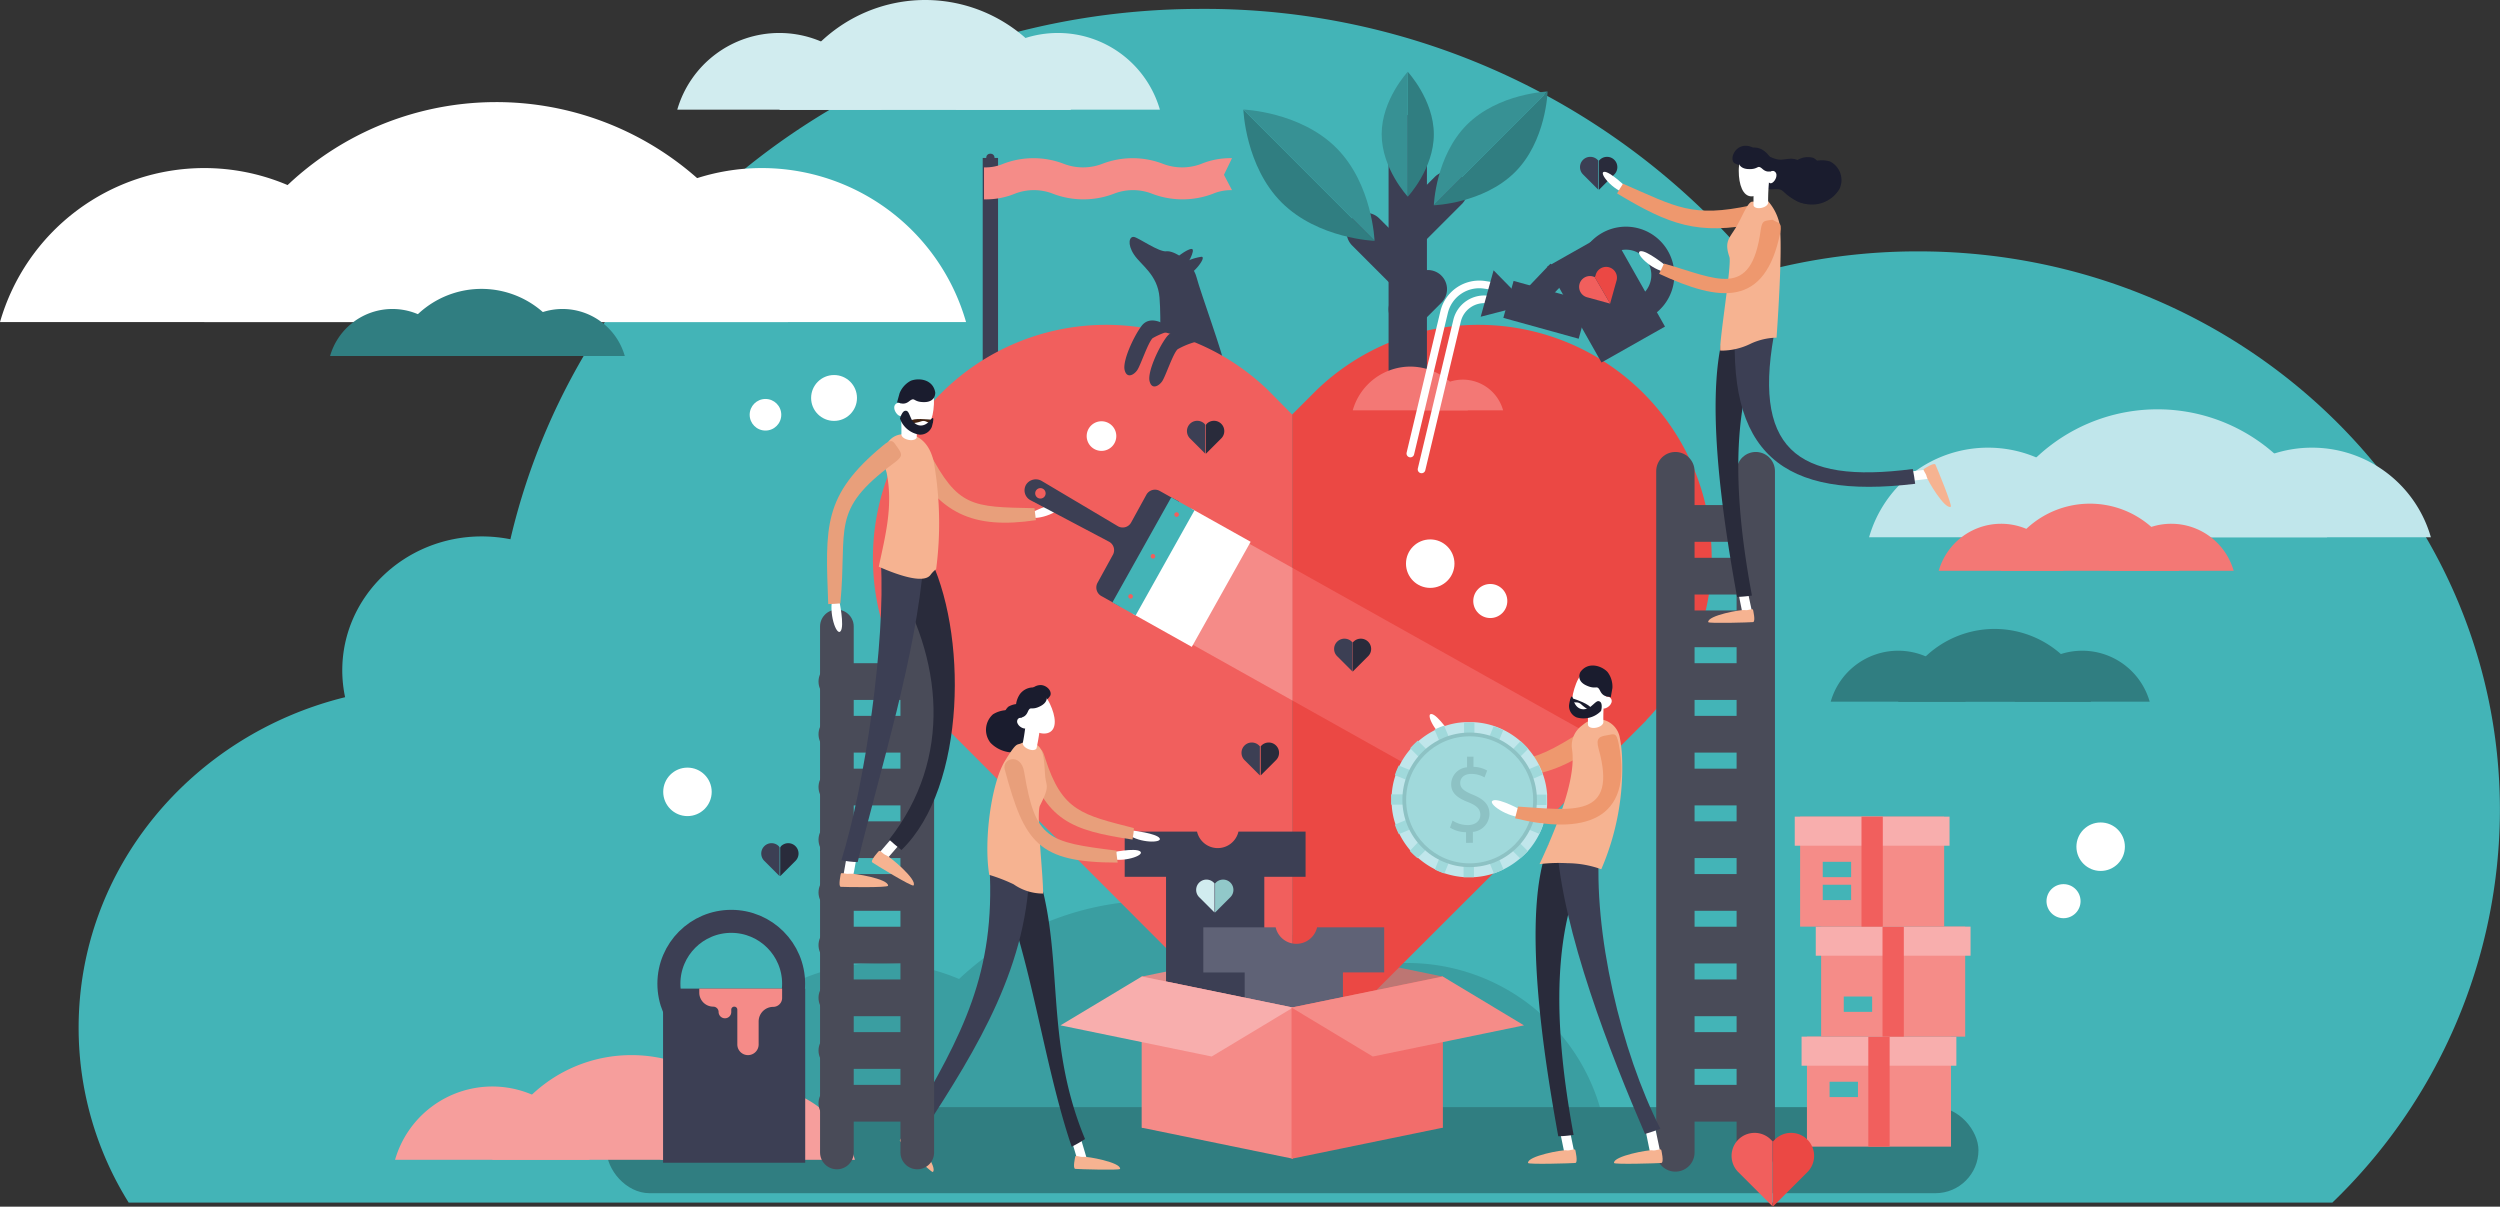 <svg id="Layer_1" data-name="Layer 1" xmlns="http://www.w3.org/2000/svg" viewBox="0 0 325.91 157.31"><rect x="0" y="0" width="325.91" height="157.31" fill="#333333" stroke="none"/><defs><style>.cls-1{fill:#43b4b7;}.cls-2{fill:#3c3f54;}.cls-3{fill:#3a9ea1;}.cls-4{fill:#fff;}.cls-5{fill:#c0e6eb;}.cls-6{fill:#d1ecef;}.cls-7{fill:#307e81;}.cls-8{fill:#f37875;}.cls-25,.cls-27,.cls-28,.cls-29,.cls-30,.cls-31,.cls-32,.cls-9{fill:none;}.cls-9{stroke:#3d3f54;stroke-width:2px;}.cls-28,.cls-29,.cls-9{stroke-miterlimit:10;}.cls-10{fill:#f58c88;}.cls-11{fill:#3d3f54;}.cls-12{fill:#bd7673;}.cls-13{fill:#e08c89;}.cls-14{fill:#f15f5d;}.cls-15{fill:#eb4844;}.cls-16{fill:#f69e9c;}.cls-17{fill:#5f6276;}.cls-18{fill:#f58b88;}.cls-19{fill:#f8aead;}.cls-20{fill:#f6b391;}.cls-21{fill:#e89f7b;}.cls-22{fill:#292b3b;}.cls-23{fill:#1a1c2e;}.cls-24{fill:#91c8c9;}.cls-25,.cls-28,.cls-29{stroke:#3c3f54;}.cls-25,.cls-27,.cls-30,.cls-31,.cls-32{stroke-linecap:round;stroke-linejoin:round;}.cls-25,.cls-29,.cls-30{stroke-width:5px;}.cls-26{fill:#379194;}.cls-27{stroke:#fff;}.cls-28{stroke-width:3px;}.cls-30,.cls-31,.cls-32{stroke:#494b58;}.cls-31{stroke-width:4.79px;}.cls-32{stroke-width:4.39px;}.cls-33{fill:#ee986e;}.cls-34{fill:#412312;}.cls-35{fill:#a0d9db;}.cls-36{fill:#8dc2c4;}.cls-37{fill:#f26d6b;}</style></defs><title>Volunteering Image</title><path class="cls-1" d="M802.63,57.28A78.78,78.78,0,0,0,782,60a93.46,93.46,0,0,0-72.91-34.33c-44,0-80.76,29.57-90,69.14a19.23,19.23,0,0,0-3.75-.37c-10,0-18.17,7.81-18.17,17.46a16.83,16.83,0,0,0,.37,3.5c-20,4.93-34.74,22.35-34.74,43.09a43,43,0,0,0,6.53,22.8H856.6a71.22,71.22,0,0,0,21.85-51.17C878.45,89.9,844.51,57.28,802.63,57.28Z" transform="translate(-552.55 -24.51)"/><path class="cls-2" d="M703.71,71.57s.24-5.26,0-8.26-2.39-4.2-3.32-5.6-.61-2.42,0-2.31,3.24,2,4.22,1.87,3.39,1.35,3.93,3.4,3.47,10,3.73,11.81-3,5.72-3,5.72Z" transform="translate(-552.55 -24.51)"/><path class="cls-3" d="M667.35,150.05a26.18,26.18,0,0,0-25.18,19h50.36A26.2,26.2,0,0,0,667.35,150.05Z" transform="translate(-552.55 -24.51)"/><path class="cls-3" d="M736,150.05a26.2,26.2,0,0,0-25.18,19h50.36A26.19,26.19,0,0,0,736,150.05Z" transform="translate(-552.55 -24.51)"/><path class="cls-3" d="M703.31,141.92a37.4,37.4,0,0,0-36,27.11h71.93A37.42,37.42,0,0,0,703.31,141.92Z" transform="translate(-552.55 -24.51)"/><path class="cls-4" d="M579.18,46.42A27.71,27.71,0,0,0,552.55,66.5h53.27A27.71,27.71,0,0,0,579.18,46.42Z" transform="translate(-552.55 -24.51)"/><path class="cls-4" d="M651.86,46.42A27.71,27.71,0,0,0,625.22,66.5h53.27A27.7,27.7,0,0,0,651.86,46.42Z" transform="translate(-552.55 -24.51)"/><path class="cls-4" d="M617.23,37.82A39.59,39.59,0,0,0,579.18,66.5h76.1A39.57,39.57,0,0,0,617.23,37.82Z" transform="translate(-552.55 -24.51)"/><path class="cls-5" d="M811.69,82.87a16.11,16.11,0,0,0-15.48,11.68h31A16.1,16.1,0,0,0,811.69,82.87Z" transform="translate(-552.55 -24.51)"/><path class="cls-5" d="M853.93,82.87a16.1,16.1,0,0,0-15.48,11.68h31A16.11,16.11,0,0,0,853.93,82.87Z" transform="translate(-552.55 -24.51)"/><path class="cls-5" d="M833.8,77.87a23,23,0,0,0-22.11,16.68h44.23A23,23,0,0,0,833.8,77.87Z" transform="translate(-552.55 -24.51)"/><path class="cls-6" d="M654.15,28.81a13.85,13.85,0,0,0-13.31,10h26.62A13.86,13.86,0,0,0,654.15,28.81Z" transform="translate(-552.55 -24.51)"/><path class="cls-6" d="M690.46,28.81a13.84,13.84,0,0,0-13.31,10h26.61A13.83,13.83,0,0,0,690.46,28.81Z" transform="translate(-552.55 -24.51)"/><path class="cls-6" d="M673.16,24.51a19.78,19.78,0,0,0-19,14.33h38A19.78,19.78,0,0,0,673.16,24.51Z" transform="translate(-552.55 -24.51)"/><path class="cls-7" d="M603.71,64.79a8.46,8.46,0,0,0-8.13,6.13h16.26A8.46,8.46,0,0,0,603.71,64.79Z" transform="translate(-552.55 -24.51)"/><path class="cls-7" d="M625.89,64.79a8.46,8.46,0,0,0-8.13,6.13H634A8.45,8.45,0,0,0,625.89,64.79Z" transform="translate(-552.55 -24.51)"/><path class="cls-7" d="M615.32,62.17a12.08,12.08,0,0,0-11.61,8.75h23.23A12.09,12.09,0,0,0,615.32,62.17Z" transform="translate(-552.55 -24.51)"/><path class="cls-7" d="M800,109.34a9.15,9.15,0,0,0-8.79,6.64h17.59A9.16,9.16,0,0,0,800,109.34Z" transform="translate(-552.55 -24.51)"/><path class="cls-7" d="M824,109.34a9.16,9.16,0,0,0-8.8,6.64h17.59A9.15,9.15,0,0,0,824,109.34Z" transform="translate(-552.55 -24.51)"/><path class="cls-7" d="M812.6,106.5A13.09,13.09,0,0,0,800,116h25.14A13.08,13.08,0,0,0,812.6,106.5Z" transform="translate(-552.55 -24.51)"/><rect class="cls-7" x="79.08" y="144.33" width="178.84" height="11.22" rx="5.61"/><path class="cls-8" d="M813.42,92.79a8.46,8.46,0,0,0-8.13,6.13h16.26A8.45,8.45,0,0,0,813.42,92.79Z" transform="translate(-552.55 -24.51)"/><path class="cls-8" d="M835.61,92.79a8.45,8.45,0,0,0-8.13,6.13h16.26A8.46,8.46,0,0,0,835.61,92.79Z" transform="translate(-552.55 -24.51)"/><path class="cls-8" d="M825,90.17a12.09,12.09,0,0,0-11.62,8.75h23.23A12.07,12.07,0,0,0,825,90.17Z" transform="translate(-552.55 -24.51)"/><line class="cls-9" x1="129.11" y1="49.03" x2="129.11" y2="20.59"/><path class="cls-10" d="M680.83,50.5a10,10,0,0,0,4-.73,6.83,6.83,0,0,1,5,0,11.11,11.11,0,0,0,7.92,0,6.83,6.83,0,0,1,5,0,11.11,11.11,0,0,0,7.92,0,6,6,0,0,1,2.49-.47l-1.05-2,1.05-2.17a10,10,0,0,0-4,.74,7,7,0,0,1-5,0,11,11,0,0,0-7.92,0,7,7,0,0,1-5,0,11,11,0,0,0-7.92,0,5.93,5.93,0,0,1-2.49.46Z" transform="translate(-552.55 -24.51)"/><circle class="cls-11" cx="129.11" cy="49.03" r="0.75"/><circle class="cls-11" cx="129.11" cy="20.57" r="0.54"/><polygon class="cls-12" points="188.08 127.31 168.37 123.26 168.37 142.97 188.08 147.02 188.08 127.31"/><polygon class="cls-13" points="148.85 127.31 168.56 123.26 168.56 142.97 148.85 147.02 148.85 127.31"/><path class="cls-14" d="M717.89,75.4a30.41,30.41,0,0,0-43,43L721,164.55v-86Z" transform="translate(-552.55 -24.51)"/><path class="cls-15" d="M767.19,118.4l-14.93,14.93L721,164.55v-86l3.15-3.15a30.41,30.41,0,0,1,43,43Z" transform="translate(-552.55 -24.51)"/><path class="cls-16" d="M616.73,166.15a13.2,13.2,0,0,0-12.68,9.56h25.36A13.2,13.2,0,0,0,616.73,166.15Z" transform="translate(-552.55 -24.51)"/><path class="cls-16" d="M651.32,166.15a13.2,13.2,0,0,0-12.68,9.56H664A13.2,13.2,0,0,0,651.32,166.15Z" transform="translate(-552.55 -24.51)"/><path class="cls-16" d="M634.84,162.06a18.84,18.84,0,0,0-18.11,13.65H653A18.84,18.84,0,0,0,634.84,162.06Z" transform="translate(-552.55 -24.51)"/><path class="cls-2" d="M717.32,132.92H714a2.77,2.77,0,0,1-5.4,0h-9.43v5.89h5.39v17.37h12.81V138.81h5.38v-5.89Z" transform="translate(-552.55 -24.51)"/><path class="cls-17" d="M727.62,145.4h-3.37a2.77,2.77,0,0,1-5.4,0h-9.43v5.88h5.39v17.38h12.81V151.28H733V145.4Z" transform="translate(-552.55 -24.51)"/><polygon class="cls-18" points="148.85 147.01 168.56 151.06 168.56 131.35 148.85 127.3 148.85 147.01"/><polygon class="cls-19" points="138.25 133.67 157.96 137.73 168.56 131.35 148.85 127.3 138.25 133.67"/><path class="cls-4" d="M671.2,173.52l-.11-.05a.6.6,0,0,1-.23-.83l2.19-3.8a.62.62,0,0,1,.84-.22.6.6,0,0,1,.22.83l-2.19,3.8A.61.61,0,0,1,671.2,173.52Z" transform="translate(-552.55 -24.51)"/><path class="cls-20" d="M671,172.12s-1.36.88-1.11,1.17,4.07,4.15,4.27,4c.67-.55-2-4.18-2.38-4.42S671.21,172,671,172.12Z" transform="translate(-552.55 -24.51)"/><path class="cls-4" d="M700.18,132.78s3.12.36,3.54,1-2.59.67-4.1-.49Z" transform="translate(-552.55 -24.51)"/><path class="cls-21" d="M700.36,132.46c0,.51-.09,1-.17,1.5-8-1.19-11.35-2.5-13.87-10.42-.38-1.21.08-1.42,1-1.51h0c1-.09,1.15.26,1.48,1.32C691,130.3,693.64,130.73,700.36,132.46Z" transform="translate(-552.55 -24.51)"/><path class="cls-4" d="M693.85,176l-.11.05a.6.6,0,0,1-.76-.41l-1.25-4.21a.6.6,0,0,1,.42-.75.59.59,0,0,1,.75.41l1.25,4.2A.61.61,0,0,1,693.85,176Z" transform="translate(-552.55 -24.51)"/><path class="cls-22" d="M694,173a16.67,16.67,0,0,1-1.74,1c-3.69-10.86-5.33-25-9.54-34.65,1.62-.63,3.25-1.24,4.87-1.86C691.49,148.93,688.5,159.76,694,173Z" transform="translate(-552.55 -24.51)"/><path class="cls-2" d="M673,171.87c-.59-.29-1.18-.6-1.75-.94,6.8-11.59,11.07-19.55,10.3-33.44,1.74-.23,3.48-.43,5.22-.63C686.76,150.17,680,161.1,673,171.87Z" transform="translate(-552.55 -24.51)"/><path class="cls-23" d="M688.3,113.82a1.61,1.61,0,0,0-1.54.94,1.17,1.17,0,0,0,.79,1.41,2,2,0,0,0,1.93-1C689.69,114.61,689.06,113.89,688.3,113.82Z" transform="translate(-552.55 -24.51)"/><path class="cls-23" d="M686.16,117.84a3.68,3.68,0,0,0-4.16-.21,2.71,2.71,0,0,0-.31,3.73,4.17,4.17,0,0,0,5.13.65C688.05,121.25,687.53,118.94,686.16,117.84Z" transform="translate(-552.55 -24.51)"/><path class="cls-23" d="M687,116.86a2.66,2.66,0,0,0-3-.22,2,2,0,0,0-.16,2.74,3.31,3.31,0,0,0,3.59.56C688.25,119.33,688,117.69,687,116.86Z" transform="translate(-552.55 -24.51)"/><path class="cls-4" d="M685.73,118c.78,1.67,2.58,2.49,3.6,2s.88-2.07.09-3.74-2-2.13-3-1.65S684.94,116.28,685.73,118Z" transform="translate(-552.55 -24.51)"/><path class="cls-4" d="M685.24,118.88c.18.39.8.71,1.08.57s.21-.48,0-.86-.58-.65-.87-.52A.56.56,0,0,0,685.24,118.88Z" transform="translate(-552.55 -24.51)"/><path class="cls-23" d="M685,117a3,3,0,0,1,.51-2,2.16,2.16,0,0,1,3.35-.15s.65,1-.63,1.69-1.31-.11-1.71.8-1.18.65-1.25.85Z" transform="translate(-552.55 -24.51)"/><path class="cls-20" d="M688.53,141a6.72,6.72,0,0,1-3.84-1.21,22,22,0,0,0-3.18-1.23c-.74-4.52.28-11.87,2-14.77,1.55-2.55,1.56-2.13,2.12-2.36a2.13,2.13,0,0,1,2.31.36l0,0c.72.69.74,2.19.85,3.75s.71,1.28-.67,4C687.61,130.73,688.57,138.68,688.53,141Z" transform="translate(-552.55 -24.51)"/><path class="cls-4" d="M686.31,118.2l1.93.17a30.37,30.37,0,0,1-.56,3.68c-.12.28-.62.32-1.11.1s-.72-.54-.68-.81h0A23.88,23.88,0,0,0,686.31,118.2Z" transform="translate(-552.55 -24.51)"/><path class="cls-20" d="M692.73,175.28s-.38,1.57,0,1.61,5.81.21,5.84,0c.11-.86-4.33-1.65-4.77-1.57S692.77,175.05,692.73,175.28Z" transform="translate(-552.55 -24.51)"/><path class="cls-4" d="M697.33,135.67s3.23-.69,3.87-.16-2.36,1.53-4.24.88Z" transform="translate(-552.55 -24.51)"/><path class="cls-21" d="M698.09,135.4c0,.53.11,1,.16,1.56-10.41,0-12.14-2.58-14.72-12.14-.4-1.46,2.11-2.21,2.53.3C687.52,133.93,689.06,134.28,698.09,135.4Z" transform="translate(-552.55 -24.51)"/><path class="cls-6" d="M710.78,139.57a1.34,1.34,0,1,0-1.9,1.9l2,2v-3.79Z" transform="translate(-552.55 -24.51)"/><path class="cls-24" d="M711.05,139.57a1.34,1.34,0,1,1,1.9,1.9l-2,2v-3.79Z" transform="translate(-552.55 -24.51)"/><path class="cls-2" d="M760.82,45.35a1.34,1.34,0,1,0-1.9,1.9l2,2v-3.8Z" transform="translate(-552.55 -24.51)"/><path class="cls-22" d="M761.1,45.35a1.34,1.34,0,0,1,1.9,1.9l-2,2v-3.8Z" transform="translate(-552.55 -24.51)"/><path class="cls-2" d="M654.08,134.83a1.33,1.33,0,0,0-1.9,0,1.35,1.35,0,0,0,0,1.9l2,2V135Z" transform="translate(-552.55 -24.51)"/><path class="cls-22" d="M654.36,134.83a1.33,1.33,0,0,1,1.9,0,1.35,1.35,0,0,1,0,1.9l-2,2V135Z" transform="translate(-552.55 -24.51)"/><line class="cls-25" x1="183.52" y1="49.43" x2="183.52" y2="17.5"/><line class="cls-25" x1="183.52" y1="30.12" x2="188.81" y2="24.83"/><line class="cls-25" x1="183.52" y1="35.72" x2="178.04" y2="30.24"/><path class="cls-7" d="M736.07,33.87V50.16s3.4-3.64,3.4-8.14S736.07,33.87,736.07,33.87Z" transform="translate(-552.55 -24.51)"/><path class="cls-26" d="M732.67,42c0,4.5,3.4,8.14,3.4,8.14V33.87S732.67,37.51,732.67,42Z" transform="translate(-552.55 -24.51)"/><path class="cls-7" d="M754.3,36.44,739.47,51.27S745.88,51.05,750,47,754.3,36.44,754.3,36.44Z" transform="translate(-552.55 -24.51)"/><path class="cls-26" d="M743.79,40.76c-4.1,4.1-4.32,10.51-4.32,10.51L754.3,36.44S747.89,36.67,743.79,40.76Z" transform="translate(-552.55 -24.51)"/><path class="cls-7" d="M731.74,55.91,714.64,38.8s.26,7.4,5,12.12S731.74,55.91,731.74,55.91Z" transform="translate(-552.55 -24.51)"/><path class="cls-26" d="M726.76,43.79c-4.73-4.73-12.12-5-12.12-5l17.1,17.11S731.48,48.51,726.76,43.79Z" transform="translate(-552.55 -24.51)"/><line class="cls-25" x1="183.52" y1="40.32" x2="186.14" y2="37.7"/><path class="cls-8" d="M743.23,74A5.47,5.47,0,0,0,738,78h10.5A5.46,5.46,0,0,0,743.23,74Z" transform="translate(-552.55 -24.51)"/><path class="cls-8" d="M736.41,72.3A7.82,7.82,0,0,0,728.9,78h15A7.81,7.81,0,0,0,736.41,72.3Z" transform="translate(-552.55 -24.51)"/><path class="cls-27" d="M748.48,62l-2.39-.36a4.71,4.71,0,0,0-5.28,3.57l-4.4,18.42" transform="translate(-552.55 -24.51)"/><path class="cls-27" d="M749.94,64.07l-3.36-.5a3.64,3.64,0,0,0-4.08,2.75L737.87,85.7" transform="translate(-552.55 -24.51)"/><rect class="cls-2" x="757.15" y="55.94" width="9.51" height="14.36" transform="translate(-484.83 358.91) rotate(-29.5)"/><path class="cls-28" d="M768.7,58a4.81,4.81,0,1,1-6.55-1.82A4.81,4.81,0,0,1,768.7,58Z" transform="translate(-552.55 -24.51)"/><polygon class="cls-2" points="199.11 39.72 194.71 35.24 193.03 41.29 199.11 39.72"/><line class="cls-29" x1="206.47" y1="41.75" x2="196.65" y2="39.03"/><line class="cls-28" x1="199.11" y1="39.71" x2="203.21" y2="35.41"/><path class="cls-14" d="M760.3,60.58a1.41,1.41,0,1,0-.75,2.71l2.9.8-2-3.45Z" transform="translate(-552.55 -24.51)"/><path class="cls-15" d="M760.55,60.44a1.41,1.41,0,1,1,2.71.75l-.81,2.9-2-3.45Z" transform="translate(-552.55 -24.51)"/><line class="cls-30" x1="218.41" y1="61.42" x2="218.41" y2="150.24"/><line class="cls-30" x1="228.89" y1="61.42" x2="228.89" y2="150.24"/><line class="cls-31" x1="218.41" y1="81.98" x2="228.29" y2="81.98"/><line class="cls-31" x1="218.41" y1="75.11" x2="228.29" y2="75.11"/><line class="cls-31" x1="218.41" y1="68.24" x2="228.29" y2="68.24"/><line class="cls-31" x1="218.41" y1="88.85" x2="228.29" y2="88.85"/><line class="cls-31" x1="218.41" y1="95.72" x2="228.29" y2="95.72"/><line class="cls-31" x1="218.41" y1="102.6" x2="228.29" y2="102.6"/><line class="cls-31" x1="218.41" y1="109.47" x2="228.29" y2="109.47"/><line class="cls-31" x1="218.41" y1="116.34" x2="228.29" y2="116.34"/><line class="cls-31" x1="218.41" y1="123.21" x2="228.29" y2="123.21"/><line class="cls-31" x1="218.41" y1="130.08" x2="228.29" y2="130.08"/><line class="cls-31" x1="218.41" y1="136.95" x2="228.29" y2="136.95"/><line class="cls-31" x1="218.41" y1="143.82" x2="228.29" y2="143.82"/><line class="cls-32" x1="109.1" y1="81.67" x2="109.1" y2="150.24"/><line class="cls-32" x1="119.58" y1="81.67" x2="119.58" y2="150.24"/><line class="cls-31" x1="109.1" y1="88.85" x2="118.99" y2="88.85"/><line class="cls-31" x1="109.1" y1="95.72" x2="118.99" y2="95.72"/><line class="cls-31" x1="109.1" y1="102.6" x2="118.99" y2="102.6"/><line class="cls-31" x1="109.1" y1="109.47" x2="118.99" y2="109.47"/><line class="cls-31" x1="109.1" y1="116.34" x2="118.99" y2="116.34"/><line class="cls-31" x1="109.1" y1="123.21" x2="118.99" y2="123.21"/><line class="cls-31" x1="109.1" y1="130.08" x2="118.99" y2="130.08"/><line class="cls-31" x1="109.1" y1="136.95" x2="118.99" y2="136.95"/><line class="cls-31" x1="109.1" y1="143.82" x2="118.99" y2="143.82"/><path class="cls-4" d="M804.57,86.36a.48.48,0,0,0,0-.12.62.62,0,0,0-.68-.54l-4.35.54a.61.61,0,1,0,.14,1.21l4.36-.53A.62.62,0,0,0,804.57,86.36Z" transform="translate(-552.55 -24.51)"/><path class="cls-20" d="M803.35,85.65s1.34-.91,1.51-.57,2.24,5.37,2,5.49c-.77.4-3.07-3.48-3.14-3.92S803.16,85.77,803.35,85.65Z" transform="translate(-552.55 -24.51)"/><path class="cls-4" d="M764.66,49s-2.26-2.19-3-2.09,1.12,2.43,3,2.86Z" transform="translate(-552.55 -24.51)"/><path class="cls-33" d="M764.13,48.46c-.27.42-.53.84-.77,1.27,6.82,4.09,10.51,5.49,18.37,3.9,1.21-.24,1.25-.7.89-1.64.16-.12.16-.11,0,0-.37-.93-.68-1-1.85-.7C773.12,52.92,771.14,51.51,764.13,48.46Z" transform="translate(-552.55 -24.51)"/><path class="cls-4" d="M780.32,104.83l.12,0a.6.6,0,0,0,.48-.71L780,99.8a.61.61,0,1,0-1.19.24l.87,4.3A.62.62,0,0,0,780.32,104.83Z" transform="translate(-552.55 -24.51)"/><path class="cls-22" d="M779,102.33a17.93,17.93,0,0,0,1.94-.18c-1.93-10.34-3.4-24.2,1.77-33.86-1.57-.77-3.14-1.52-4.73-2.27C774.19,74.44,777.4,93.44,779,102.33Z" transform="translate(-552.55 -24.51)"/><path class="cls-2" d="M802.22,87.58c-.08-.65-.18-1.29-.31-1.93-15.29,2-21.16-2.64-17.84-18.83-1.72-.47-3.46-.89-5.19-1.33C777.38,83.7,784.93,89.66,802.22,87.58Z" transform="translate(-552.55 -24.51)"/><path class="cls-23" d="M779.25,43.75a1.79,1.79,0,0,1,2,.15,1.34,1.34,0,0,1-.2,1.84,2.23,2.23,0,0,1-2.44,0C778.15,45.27,778.49,44.21,779.25,43.75Z" transform="translate(-552.55 -24.51)"/><path class="cls-23" d="M787.14,46.82a3.69,3.69,0,0,1,4-1.25,2.72,2.72,0,0,1,1.23,3.54A4.17,4.17,0,0,1,787.56,51C786.17,50.6,786.09,48.23,787.14,46.82Z" transform="translate(-552.55 -24.51)"/><path class="cls-23" d="M786.08,46.09a2.67,2.67,0,0,1,2.87-1,2,2,0,0,1,.84,2.62,3.3,3.3,0,0,1-3.33,1.44C785.5,48.79,785.31,47.14,786.08,46.09Z" transform="translate(-552.55 -24.51)"/><path class="cls-23" d="M781.74,44s1.88,1.45,3.1,1.32,1.84-.36,3,.71,2.21-.51,3,.94-1.49,5.14-4.06,3.76c-2.12-1.14-1.52-1.67-3-1.55a3.39,3.39,0,0,1-2.53-.84C780.42,47.58,781.74,44,781.74,44Z" transform="translate(-552.55 -24.51)"/><path class="cls-4" d="M783.3,46.77c0,1.84-1.29,3.34-2.41,3.34s-1.67-1.5-1.67-3.34.91-2.79,2-2.79S783.3,44.92,783.3,46.77Z" transform="translate(-552.55 -24.51)"/><path class="cls-4" d="M784.13,47.4c0,.43-.42,1-.74,1S783,48,783,47.6s.25-.83.56-.83A.55.55,0,0,1,784.13,47.4Z" transform="translate(-552.55 -24.51)"/><path class="cls-23" d="M783.57,45.59A3,3,0,0,0,782.25,44a2.16,2.16,0,0,0-3.09,1.28s-.17,1.19,1.28,1.27,1.14-.66,1.89,0,1.35.09,1.49.24Z" transform="translate(-552.55 -24.51)"/><path class="cls-20" d="M776.81,70.22a8.69,8.69,0,0,0,4-.92,8.34,8.34,0,0,1,3.34-.77c.26-3.7.87-13.43.29-15.23a6.65,6.65,0,0,0-2-3.17s-.82.72-1.43.67-1.33,2-2.17,3.38S777.31,56,778,58C778.34,58.89,776.66,68.94,776.81,70.22Z" transform="translate(-552.55 -24.51)"/><path class="cls-4" d="M783.21,47.76l-1.93-.18a33.83,33.83,0,0,0-.13,3.72c.08.29.56.43,1.08.3s.81-.4.82-.67h0A27.42,27.42,0,0,1,783.21,47.76Z" transform="translate(-552.55 -24.51)"/><path class="cls-20" d="M781.08,104s.38,1.57,0,1.61-5.81.21-5.84,0c-.11-.87,4.33-1.66,4.77-1.57S781,103.79,781.08,104Z" transform="translate(-552.55 -24.51)"/><path class="cls-4" d="M769.76,59.18s-2.56-2.09-3.37-1.92,1.39,2.44,3.37,2.73Z" transform="translate(-552.55 -24.51)"/><path class="cls-33" d="M769.48,58.87c-.21.45-.43.93-.64,1.33,7.95,3.69,13.8,4.43,15.79-5.34.3-1.5-.34-1.23-1-1.71-1.08.19-1.35,0-1.55,1.36C780.85,63.64,776.37,60.82,769.48,58.87Z" transform="translate(-552.55 -24.51)"/><path class="cls-4" d="M663.11,139.47H663a.64.64,0,0,1-.52-.74l.8-4.56a.65.65,0,0,1,1.27.23l-.81,4.55A.63.63,0,0,1,663.11,139.47Z" transform="translate(-552.55 -24.51)"/><path class="cls-20" d="M662.16,138.43s-.37,1.66,0,1.69,6.13.13,6.16-.14c.1-.91-4.6-1.67-5.05-1.57S662.21,138.18,662.16,138.43Z" transform="translate(-552.55 -24.51)"/><path class="cls-4" d="M687.26,91.22s3-1.46,3.73-1.1-1.92,2.07-3.92,1.9Z" transform="translate(-552.55 -24.51)"/><path class="cls-21" d="M687.41,90.76c.05.53.13,1,.19,1.56-8.2,1.23-12.74-.85-16.51-8.06-.58-1.1-.28-1.42.69-1.81,0-.19,0-.18,0,0,1-.38,1.25-.23,1.84.89C677.45,90.65,679.2,90.6,687.41,90.76Z" transform="translate(-552.55 -24.51)"/><path class="cls-4" d="M667.39,136.61l-.11-.08a.64.64,0,0,1-.06-.9l3-3.48a.64.64,0,0,1,.91-.06.66.66,0,0,1,.06.91l-3,3.47A.63.63,0,0,1,667.39,136.61Z" transform="translate(-552.55 -24.51)"/><path class="cls-22" d="M670.07,135.32c-.56-.43-1.09-.89-1.61-1.36,8.33-10.59,7-23.69.29-34.48l4.74-2.84C678.73,106.69,678.58,127.08,670.07,135.32Z" transform="translate(-552.55 -24.51)"/><path class="cls-2" d="M664.36,136.89c-.71,0-1.42-.11-2.13-.22,3.13-10,5.75-28.59,5.16-38.8,1.86-.1,3.71-.19,5.57-.2C672,109.9,667.34,124.69,664.36,136.89Z" transform="translate(-552.55 -24.51)"/><path class="cls-20" d="M667.11,135.47s-1.16,1.24-.84,1.47,5.21,3.23,5.37,3c.55-.73-3.1-3.78-3.55-3.93S667.28,135.28,667.11,135.47Z" transform="translate(-552.55 -24.51)"/><path class="cls-20" d="M667.11,98.39c2.28,1,5.84,2.31,6.75,1.06a3.42,3.42,0,0,1,.73-.74A46.15,46.15,0,0,0,674.33,85c-.55-3.07-2.4-3.62-2.51-3.66-2.13-.72-3.89.21-4.06,2.54a8.09,8.09,0,0,0,.37,2.23C669,90.42,668,94.2,667.11,98.39Z" transform="translate(-552.55 -24.51)"/><path class="cls-4" d="M661.94,102.72s.74,3.4.19,4.08-1.62-2.48-1-4.47Z" transform="translate(-552.55 -24.51)"/><path class="cls-21" d="M662.1,103.17c-.53.06-1.06.07-1.58.09-.37-10.15-.73-14.13,7.12-20.65,1.2-1,1.31-.64,1.94.27.24,0,.22,0,0,0,.63.9.68,1.14-.59,2.07C660.72,91.08,663.05,93.27,662.1,103.17Z" transform="translate(-552.55 -24.51)"/><path class="cls-4" d="M670,77c-.09,2,1.19,3.58,2.38,3.64s1.83-1.49,1.92-3.44-.82-3-2-3S670.13,75.09,670,77Z" transform="translate(-552.55 -24.51)"/><path class="cls-4" d="M669.92,77.79l2-.19a32.37,32.37,0,0,1,.14,3.92c-.07.31-.58.45-1.13.32s-.86-.42-.87-.7h0A28.48,28.48,0,0,0,669.92,77.79Z" transform="translate(-552.55 -24.51)"/><path class="cls-34" d="M674,79.21h-.08c-.4,0-2.24-.26-2.76.19s.88.27,1.41.06.82.08,1.16.2S674.41,79.51,674,79.21Z" transform="translate(-552.55 -24.51)"/><path class="cls-4" d="M669.13,77.66c0,.45.41,1,.73,1.07s.43-.35.45-.8-.22-.89-.55-.91A.6.6,0,0,0,669.13,77.66Z" transform="translate(-552.55 -24.51)"/><path class="cls-23" d="M669.82,75.78a3.17,3.17,0,0,1,1.46-1.63c1-.4,2.87-.24,3.19,1.5,0,0,.12,1.26-1.41,1.28s-1.17-.75-2-.1-1.42,0-1.58.18Z" transform="translate(-552.55 -24.51)"/><path class="cls-23" d="M670.52,78.07c.43-.09.49.31.84,1.06s1.46,1.42,2.52.1c.67-.84.14.94.14.94a1.63,1.63,0,0,1-1.63,1,3.21,3.21,0,0,1-2.52-2.1C670,78.66,670.23,78.13,670.52,78.07Z" transform="translate(-552.55 -24.51)"/><polygon class="cls-14" points="168.5 74.04 168.5 74.04 168.5 91.33 168.5 91.33 199.71 108.82 210.8 97.73 168.5 74.04"/><polygon class="cls-18" points="162.87 70.89 160.38 69.5 153.01 82.66 155.5 84.05 168.5 91.33 168.5 74.04 162.87 70.89"/><rect class="cls-4" x="700.02" y="95.4" width="15.7" height="8.84" transform="translate(588.32 -493.52) rotate(119.25)"/><path class="cls-2" d="M705.22,89.34l-1.48-.83A1.28,1.28,0,0,0,702,89l-2,3.64a1.25,1.25,0,0,1-1.73.46l-9.9-5.88a1.51,1.51,0,0,0-2,.39,1.45,1.45,0,0,0,.52,2.11l10.24,5.41a1.25,1.25,0,0,1,.5,1.71l-2,3.64a1.28,1.28,0,0,0,.49,1.73l1.47.82,1,.55,7.67-13.69ZM688.84,89a.68.68,0,1,1-.19-.67A.69.69,0,0,1,688.84,89Z" transform="translate(-552.55 -24.51)"/><rect class="cls-1" x="695.05" y="95.3" width="15.7" height="3.47" transform="translate(578.48 -493.33) rotate(119.25)"/><path class="cls-14" d="M703,96.77a.3.3,0,1,1-.41.12A.3.3,0,0,1,703,96.77Z" transform="translate(-552.55 -24.51)"/><path class="cls-14" d="M706.09,91.33a.3.3,0,1,1-.41.11A.31.31,0,0,1,706.09,91.33Z" transform="translate(-552.55 -24.51)"/><path class="cls-14" d="M700.09,102a.3.3,0,1,1-.41.11A.31.31,0,0,1,700.09,102Z" transform="translate(-552.55 -24.51)"/><path class="cls-4" d="M768.31,175.28h.13a.65.65,0,0,0,.51-.76L768,170a.65.65,0,0,0-.76-.51.66.66,0,0,0-.5.76l.92,4.53A.66.66,0,0,0,768.31,175.28Z" transform="translate(-552.55 -24.51)"/><path class="cls-20" d="M769.12,174.43s.4,1.65,0,1.69-6.13.22-6.16,0c-.12-.91,4.57-1.75,5-1.65S769.07,174.19,769.12,174.43Z" transform="translate(-552.55 -24.51)"/><path class="cls-4" d="M741.81,120.44s-1.82-2.77-2.65-2.85.6,2.76,2.41,3.63Z" transform="translate(-552.55 -24.51)"/><path class="cls-33" d="M741.92,120c-.32.43-.65.83-1,1.25,6.44,5.22,11.41,5.73,18.32,1.44,1.05-.66,1-1.08.32-1.91.08-.17.09-.16,0,0-.63-.82-1-.83-2-.17C750.55,124.93,749.07,124,741.92,120Z" transform="translate(-552.55 -24.51)"/><path class="cls-4" d="M757.11,175.28h.13a.65.65,0,0,0,.5-.76l-.93-4.53a.64.64,0,0,0-.75-.51.66.66,0,0,0-.51.76l.93,4.53A.64.64,0,0,0,757.11,175.28Z" transform="translate(-552.55 -24.51)"/><path class="cls-22" d="M755.69,172.64a15.61,15.61,0,0,0,2-.18c-2-10.9-3.58-25.52,1.87-35.7q-2.49-1.22-5-2.39C750.64,143.24,754,163.27,755.69,172.64Z" transform="translate(-552.55 -24.51)"/><path class="cls-2" d="M767,172.34c.68-.21,1.36-.42,2-.69-5.1-10-8.83-25.65-7.94-37-1.85-.1-3.71-.16-5.56-.21C756.18,145.8,762.56,162.1,767,172.34Z" transform="translate(-552.55 -24.51)"/><path class="cls-20" d="M757.91,174.43s.4,1.65,0,1.69-6.13.22-6.16,0c-.12-.91,4.57-1.75,5-1.65S757.86,174.19,757.91,174.43Z" transform="translate(-552.55 -24.51)"/><path class="cls-20" d="M761.3,137.83a13.21,13.21,0,0,0-4.4-.79,21,21,0,0,0-3.65.12c3.92-8.4,4.59-12.58,4.24-14.94a3.24,3.24,0,0,1,1.22-3.07l.37-.29a2.91,2.91,0,0,1,4.62,1.74A17.62,17.62,0,0,1,764,123,33.4,33.4,0,0,1,761.3,137.83Z" transform="translate(-552.55 -24.51)"/><path class="cls-4" d="M762,115.25c-.73,1.8-2.58,2.75-3.68,2.3s-1-2.12-.3-3.93,2-2.35,3.1-1.9S762.76,113.44,762,115.25Z" transform="translate(-552.55 -24.51)"/><path class="cls-4" d="M762.58,116.2c-.17.42-.8.78-1.11.66s-.24-.5-.07-.92.58-.71.88-.58A.58.58,0,0,1,762.58,116.2Z" transform="translate(-552.55 -24.51)"/><path class="cls-23" d="M762.75,114.2a3.14,3.14,0,0,0-.64-2.09c-.73-.78-2.5-1.42-3.53,0,0,0-.64,1.1.75,1.75s1.37-.19,1.84.75,1.28.62,1.36.83Z" transform="translate(-552.55 -24.51)"/><path class="cls-4" d="M761.71,115.31l-2-.2a32.55,32.55,0,0,0-.14,3.93c.07.31.58.45,1.13.32s.86-.43.87-.71h0A28.28,28.28,0,0,1,761.71,115.31Z" transform="translate(-552.55 -24.51)"/><path class="cls-23" d="M761.15,116c-.35-.26-.57.08-1.21.61s-1.91.68-2.32-1c-.26-1-.52.8-.52.8a1.61,1.61,0,0,0,1,1.63,3.19,3.19,0,0,0,3.17-.85C761.4,116.75,761.4,116.16,761.15,116Z" transform="translate(-552.55 -24.51)"/><path class="cls-23" d="M757.55,115.58l.08,0c.38.12,2.14.71,2.42,1.33s-.9-.12-1.31-.53-.76-.28-1.12-.31S757,115.66,757.55,115.58Z" transform="translate(-552.55 -24.51)"/><path class="cls-5" d="M754.24,128.78c0,.23,0,.45,0,.67a10,10,0,0,1-.5,2.52,9.1,9.1,0,0,1-.51,1.25,10.24,10.24,0,0,1-1.47,2.21,9.47,9.47,0,0,1-1,.95,10.18,10.18,0,0,1-2.13,1.43,10.65,10.65,0,0,1-1.25.53,10.08,10.08,0,0,1-2.6.52c-.22,0-.45,0-.67,0s-.46,0-.68,0a10.42,10.42,0,0,1-2.52-.49,12.39,12.39,0,0,1-1.24-.51,10.48,10.48,0,0,1-2.22-1.48,10.65,10.65,0,0,1-1-.95,10.31,10.31,0,0,1-1.43-2.13,9,9,0,0,1-.52-1.24,9.45,9.45,0,0,1-.52-2.61c0-.22,0-.44,0-.67s0-.46,0-.68a9.47,9.47,0,0,1,.49-2.51,9.1,9.1,0,0,1,.51-1.25,9.78,9.78,0,0,1,1.47-2.21,12.3,12.3,0,0,1,1-1,10.59,10.59,0,0,1,2.13-1.43,9.14,9.14,0,0,1,1.25-.52,9.31,9.31,0,0,1,2.6-.52c.22,0,.45,0,.68,0s.45,0,.67,0a10,10,0,0,1,3.77,1,10.24,10.24,0,0,1,2.21,1.47,10.76,10.76,0,0,1,1,1,10.24,10.24,0,0,1,1.43,2.12,9.14,9.14,0,0,1,.52,1.25,9.77,9.77,0,0,1,.53,2.6C754.23,128.32,754.24,128.55,754.24,128.78Z" transform="translate(-552.55 -24.51)"/><path class="cls-35" d="M747.57,129.45l4.91,2,1.24.51a9.1,9.1,0,0,1-.51,1.25l-1.24-.51-5-2,4.76,4.76a9.47,9.47,0,0,1-1,.95l-.95-.94-3.75-3.76,2,4.9.52,1.23a10.65,10.65,0,0,1-1.25.53l-.51-1.23-2.09-5v6.73c-.22,0-.45,0-.67,0s-.46,0-.68,0v-6.65l-2,4.92-.51,1.24a12.39,12.39,0,0,1-1.24-.51l.5-1.24,2-5-3.81,3.82-.95.94a10.65,10.65,0,0,1-1-.95l.94-1,3.76-3.75-4.9,2.05-1.23.52a9,9,0,0,1-.52-1.24l1.23-.52,5-2.09h-6.72c0-.22,0-.44,0-.67s0-.46,0-.68h6.64l-4.92-2-1.23-.5a9.1,9.1,0,0,1,.51-1.25l1.24.5,5,2-3.82-3.81-.94-.94a12.3,12.3,0,0,1,1-1l4.7,4.7-2-4.9-.52-1.23a9.14,9.14,0,0,1,1.25-.52l.51,1.23,2.09,5V118.7c.22,0,.45,0,.68,0s.45,0,.67,0v6.64l2-4.91.51-1.24a9.64,9.64,0,0,1,1.25.51l-.51,1.24-2,5,3.81-3.81.95-1a10.76,10.76,0,0,1,1,1l-.94.94L747,126.83l4.9-2.06,1.23-.52a9.14,9.14,0,0,1,.52,1.25l-1.23.52-5,2.08h6.73c0,.22,0,.45,0,.68s0,.45,0,.67Z" transform="translate(-552.55 -24.51)"/><circle class="cls-36" cx="191.59" cy="104.27" r="8.77"/><circle class="cls-35" cx="191.59" cy="104.27" r="8.28"/><path class="cls-36" d="M743.67,134.39V133a4,4,0,0,1-2.09-.6l.33-.92a3.62,3.62,0,0,0,2,.59c1,0,1.62-.56,1.62-1.34s-.53-1.22-1.54-1.63c-1.4-.54-2.26-1.17-2.26-2.36a2.24,2.24,0,0,1,2.07-2.2v-1.39h.84v1.33a3.73,3.73,0,0,1,1.78.48l-.34.9a3.37,3.37,0,0,0-1.72-.46c-1.06,0-1.45.63-1.45,1.17,0,.71.5,1.07,1.69,1.56,1.41.58,2.12,1.29,2.12,2.5a2.38,2.38,0,0,1-2.16,2.33v1.42Z" transform="translate(-552.55 -24.51)"/><path class="cls-4" d="M751.05,130.22s-3-1.69-3.86-1.36,1.9,2.27,4,2.2Z" transform="translate(-552.55 -24.51)"/><path class="cls-33" d="M750.45,129.66c-.13.53-.26,1.05-.39,1.53,8.72,2.11,15.53.53,13.51-9.73-.31-1.57-.63-1.24-1.56-1.09-.22-.12-.14-.11,0,0-.93.15-1.46.34-1.06,1.75C763.53,131.35,757.42,130.08,750.45,129.66Z" transform="translate(-552.55 -24.51)"/><rect class="cls-2" x="86.44" y="128.88" width="18.53" height="22.7"/><circle class="cls-28" cx="95.33" cy="128.24" r="8.13"/><path class="cls-18" d="M654.51,153.39h-10.8v.52a1.83,1.83,0,0,0,1.82,1.83h0a.7.7,0,0,1,.7.7h0a.83.83,0,0,0,.83.82h0a.82.82,0,0,0,.82-.82v-.31a.39.39,0,0,1,.4-.39h0a.39.39,0,0,1,.39.39v4.54a1.39,1.39,0,0,0,1.39,1.39h0a1.39,1.39,0,0,0,1.39-1.39v-3a1.9,1.9,0,0,1,1.9-1.9h0a1.16,1.16,0,0,0,1.16-1.16Z" transform="translate(-552.55 -24.51)"/><polygon class="cls-37" points="188.08 147.01 168.37 151.06 168.37 131.35 188.08 127.3 188.08 147.01"/><polygon class="cls-10" points="198.67 133.67 178.96 137.73 168.37 131.35 188.08 127.3 198.67 133.67"/><rect class="cls-10" x="235.56" y="135.14" width="18.78" height="14.34"/><rect class="cls-19" x="234.86" y="135.14" width="20.18" height="3.79"/><rect class="cls-14" x="243.56" y="135.14" width="2.78" height="14.34"/><rect class="cls-1" x="238.51" y="141.02" width="3.7" height="2"/><rect class="cls-10" x="237.41" y="120.8" width="18.78" height="14.34"/><rect class="cls-19" x="236.71" y="120.8" width="20.18" height="3.79"/><rect class="cls-14" x="245.41" y="120.8" width="2.78" height="14.34"/><rect class="cls-1" x="240.36" y="129.91" width="3.7" height="2"/><rect class="cls-10" x="234.67" y="106.46" width="18.78" height="14.34"/><rect class="cls-19" x="233.97" y="106.46" width="20.18" height="3.79"/><rect class="cls-14" x="242.67" y="106.46" width="2.78" height="14.34"/><rect class="cls-1" x="237.62" y="112.35" width="3.7" height="2"/><rect class="cls-1" x="237.62" y="115.34" width="3.7" height="2"/><path class="cls-14" d="M783.33,173a3,3,0,0,0-4.24,4.24l4.55,4.55v-8.48Z" transform="translate(-552.55 -24.51)"/><path class="cls-15" d="M784,173a3,3,0,0,1,4.24,4.24l-4.55,4.55v-8.48Z" transform="translate(-552.55 -24.51)"/><path class="cls-2" d="M716.69,121.7a1.34,1.34,0,0,0-1.9,1.9l2,2v-3.8Z" transform="translate(-552.55 -24.51)"/><path class="cls-22" d="M717,121.7a1.34,1.34,0,1,1,1.9,1.9l-2,2v-3.8Z" transform="translate(-552.55 -24.51)"/><path class="cls-2" d="M728.77,108.16a1.35,1.35,0,0,0-1.9,0,1.33,1.33,0,0,0,0,1.9l2,2v-3.8Z" transform="translate(-552.55 -24.51)"/><path class="cls-22" d="M729,108.16a1.35,1.35,0,0,1,1.9,0,1.33,1.33,0,0,1,0,1.9l-2,2v-3.8Z" transform="translate(-552.55 -24.51)"/><path class="cls-2" d="M709.58,79.76a1.34,1.34,0,0,0-1.9,1.9l2,2V79.9Z" transform="translate(-552.55 -24.51)"/><path class="cls-22" d="M709.86,79.76a1.34,1.34,0,0,1,1.9,1.9l-2,2V79.9Z" transform="translate(-552.55 -24.51)"/><path class="cls-2" d="M704.27,66.74s-1.83-1.17-2.9.26-2.49,4.57-2.21,5.74,1.22.66,1.66,0,1.4-3.6,2-4.15a10.16,10.16,0,0,1,3.48-1.2C707.07,67.29,704.27,66.74,704.27,66.74Z" transform="translate(-552.55 -24.51)"/><path class="cls-2" d="M707.52,68.19s-1.83-1.17-2.9.26-2.49,4.57-2.21,5.74,1.22.66,1.66,0,1.4-3.6,2-4.15a10.16,10.16,0,0,1,3.48-1.2C710.32,68.74,707.52,68.19,707.52,68.19Z" transform="translate(-552.55 -24.51)"/><path class="cls-2" d="M706.77,58.82a6.9,6.9,0,0,1,2.44-.84c.65.11-1.2,2.31-1.65,2.21S706.77,58.82,706.77,58.82Z" transform="translate(-552.55 -24.51)"/><path class="cls-2" d="M705.67,58.29s1.55-1.3,2.21-1.33-.69,2.51-1.16,2.51S705.67,58.29,705.67,58.29Z" transform="translate(-552.55 -24.51)"/><circle class="cls-4" cx="99.79" cy="54.07" r="2.06"/><circle class="cls-4" cx="108.73" cy="51.88" r="2.99"/><path class="cls-4" d="M694.22,81.22a1.93,1.93,0,0,1,3.85,0,1.93,1.93,0,1,1-3.85,0Z" transform="translate(-552.55 -24.51)"/><circle class="cls-4" cx="186.45" cy="73.48" r="3.16"/><circle class="cls-4" cx="194.28" cy="78.35" r="2.22"/><circle class="cls-4" cx="273.85" cy="110.38" r="3.16"/><circle class="cls-4" cx="89.62" cy="103.23" r="3.16"/><circle class="cls-4" cx="269.01" cy="117.48" r="2.22"/></svg>